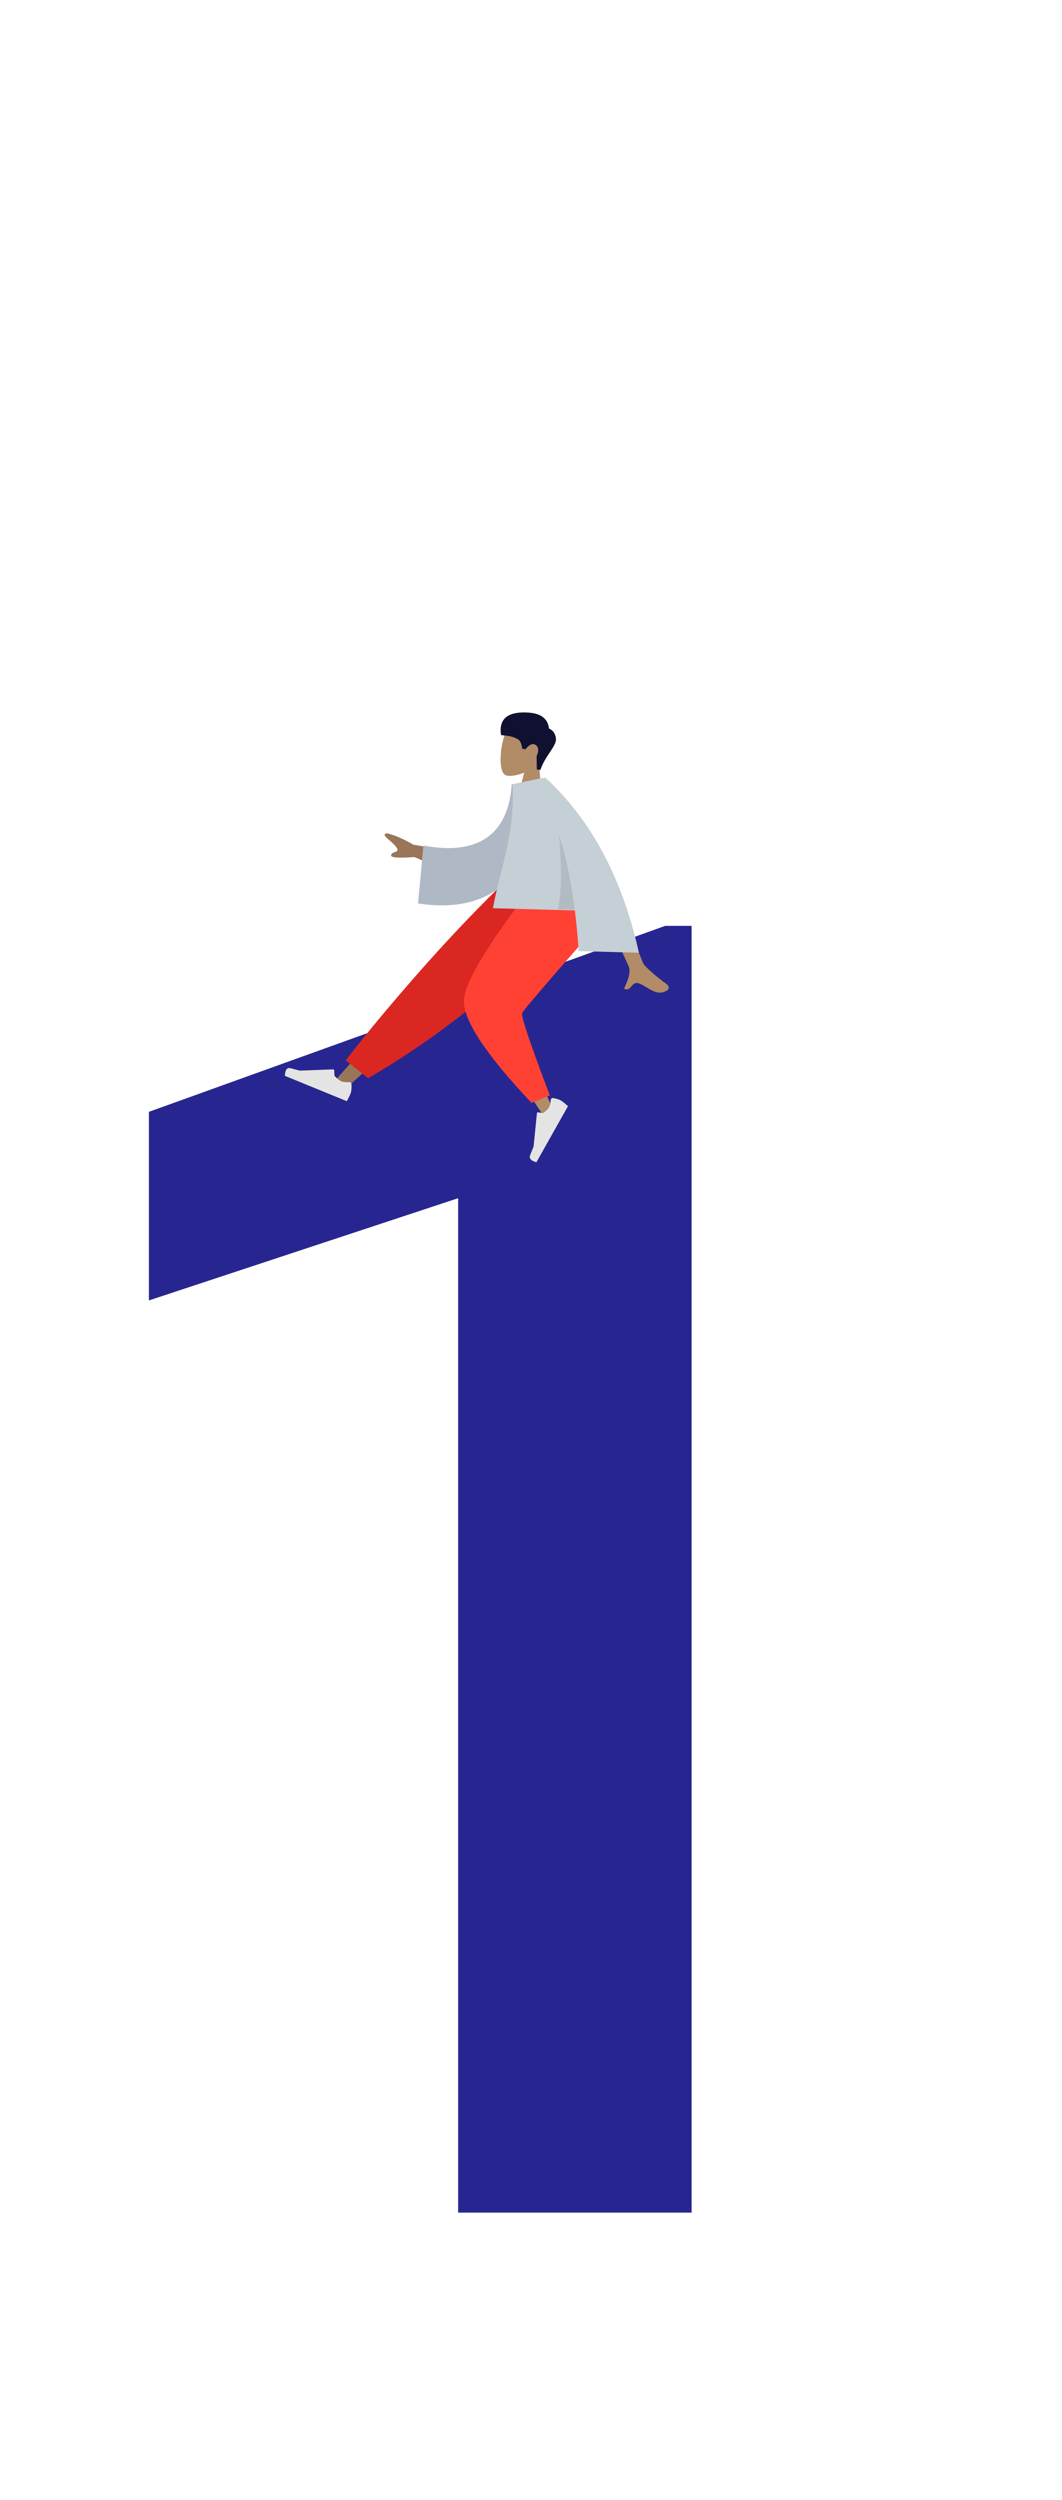 <svg width="133" height="313" viewBox="0 0 133 313" fill="none" xmlns="http://www.w3.org/2000/svg">
<path opacity="0.87" d="M86.614 115.909V277H57.375V150.003L18.647 162.802V139.19L83.304 115.909H86.614Z" fill="#080680"/>
<path fill-rule="evenodd" clip-rule="evenodd" d="M67.998 101.365L67.374 94.25L66.345 94.058L64.604 100.734L67.998 101.365Z" fill="#B28B67"/>
<path fill-rule="evenodd" clip-rule="evenodd" d="M63.306 97.041C64.339 97.523 68.677 96.122 68.828 92.945C68.979 89.768 64.659 89.666 63.65 91.095C62.641 92.524 62.273 96.559 63.306 97.041Z" fill="#B28B67"/>
<path fill-rule="evenodd" clip-rule="evenodd" d="M67.669 96.397C68.329 94.509 69.711 93.396 69.626 92.482C69.57 91.872 69.279 91.445 68.755 91.201C68.611 89.986 67.766 89.323 66.222 89.213C63.905 89.046 62.396 89.762 62.748 92.022C63.303 92.125 63.995 92.044 64.879 92.569C65.159 92.736 65.329 93.122 65.387 93.728L65.805 93.806C66.291 93.191 66.721 93.011 67.094 93.268C67.467 93.525 67.505 93.986 67.207 94.653L67.224 96.314L67.669 96.397Z" fill="#101030"/>
<path fill-rule="evenodd" clip-rule="evenodd" d="M71.523 112.166L55.649 125.078L43.189 136.388L41.568 135.724L64.944 109.473L71.523 112.166Z" fill="#997659"/>
<path fill-rule="evenodd" clip-rule="evenodd" d="M44.023 135.754C44.036 136.247 44.006 136.598 43.934 136.808C43.848 137.059 43.681 137.409 43.433 137.858C43.145 137.74 40.559 136.682 35.676 134.685C35.706 133.927 35.947 133.61 36.4 133.734C36.853 133.858 37.23 133.957 37.532 134.031L41.709 133.876C41.783 133.873 41.848 133.934 41.854 134.011C41.854 134.012 41.854 134.013 41.854 134.014L41.891 134.69C42.228 135.045 42.522 135.273 42.773 135.376C42.981 135.461 43.3 135.493 43.729 135.47C43.877 135.463 44.008 135.581 44.022 135.735C44.023 135.742 44.023 135.748 44.023 135.754Z" fill="#E4E4E4"/>
<path fill-rule="evenodd" clip-rule="evenodd" d="M46.096 134.979L43.291 132.735C46.087 129.137 49.337 125.249 53.039 121.07C56.742 116.891 60.532 112.946 64.409 109.237L73.262 112.864C68.707 117.699 64.183 121.935 59.69 125.571C55.197 129.207 50.666 132.343 46.096 134.979Z" fill="#DB2721"/>
<path fill-rule="evenodd" clip-rule="evenodd" d="M71.624 115.384C67.987 119.877 63.772 126.117 63.723 126.404C63.69 126.595 65.569 130.826 69.36 139.098L68.074 139.717C62.301 130.938 59.514 126.091 59.712 125.177C60.011 123.806 63.962 114.826 67.013 110.03L71.624 115.384Z" fill="#B28B67"/>
<path fill-rule="evenodd" clip-rule="evenodd" d="M68.861 137.136L66.565 138.067C60.844 132.002 58.025 127.738 58.108 125.274C58.192 122.811 61.555 117.396 68.197 109.03L74.218 116.518C68.501 123.023 65.559 126.457 65.391 126.82C65.224 127.183 66.38 130.622 68.861 137.136Z" fill="#FF4133"/>
<path fill-rule="evenodd" clip-rule="evenodd" d="M69.277 137.463C69.731 137.551 70.05 137.653 70.234 137.767C70.454 137.904 70.753 138.14 71.132 138.477C70.985 138.738 69.667 141.08 67.178 145.502C66.486 145.318 66.227 145.014 66.401 144.591C66.575 144.169 66.716 143.816 66.825 143.532L67.241 139.369C67.249 139.295 67.313 139.243 67.384 139.253C67.385 139.253 67.386 139.253 67.387 139.254L68.014 139.355C68.385 139.095 68.634 138.85 68.762 138.623C68.868 138.434 68.94 138.126 68.977 137.697C68.989 137.549 69.116 137.443 69.26 137.46C69.266 137.461 69.271 137.462 69.277 137.463Z" fill="#E4E4E4"/>
<path fill-rule="evenodd" clip-rule="evenodd" d="M57.563 106.712L51.785 105.752C50.609 105.067 49.534 104.595 48.559 104.337C48.288 104.322 47.859 104.411 48.526 104.977C49.192 105.544 49.869 106.169 49.767 106.458C49.664 106.748 49.061 106.622 48.98 107.07C48.926 107.368 49.9 107.444 51.901 107.297L56.639 109.315L57.563 106.712Z" fill="#997659"/>
<path fill-rule="evenodd" clip-rule="evenodd" d="M66.563 98.079L64.088 98.176C63.717 103.807 60.538 107.278 53.031 105.852L52.35 113.099C59.358 114.223 65.348 111.552 66.273 103.873C66.512 101.885 66.68 99.814 66.563 98.079Z" fill="#AFB9C5"/>
<path fill-rule="evenodd" clip-rule="evenodd" d="M76.018 108.361C78.756 115.955 80.276 120.049 80.579 120.641C80.801 121.075 82.377 122.415 83.465 123.186C83.902 123.495 83.739 123.874 83.582 123.971C82.304 124.768 81.407 123.77 80.255 123.203C78.993 122.583 79.159 124.255 78.159 123.781C78.436 123.095 79.095 121.821 78.731 120.966C78.569 120.586 76.612 116.364 72.861 108.299L76.018 108.361Z" fill="#B28B67"/>
<path fill-rule="evenodd" clip-rule="evenodd" d="M73.113 114.012L61.736 113.7C62.592 108.892 64.471 104.751 64.205 98.172L67.921 97.396C70.79 101.717 72.297 106.982 73.113 114.012Z" fill="#C5CFD6"/>
<path fill-rule="evenodd" clip-rule="evenodd" d="M73.178 113.928L69.884 113.842C70.542 110.667 70.323 105.463 69.227 98.23C71.759 102.5 72.438 106.965 73.178 113.928Z" fill="black" fill-opacity="0.1"/>
<path fill-rule="evenodd" clip-rule="evenodd" d="M68.315 97.38C74.03 102.623 77.93 109.921 80.015 119.273L72.467 119.068C71.95 111.227 70.641 104.282 67.394 98.203L68.071 97.374L68.315 97.38Z" fill="#C5CFD6"/>
</svg>

